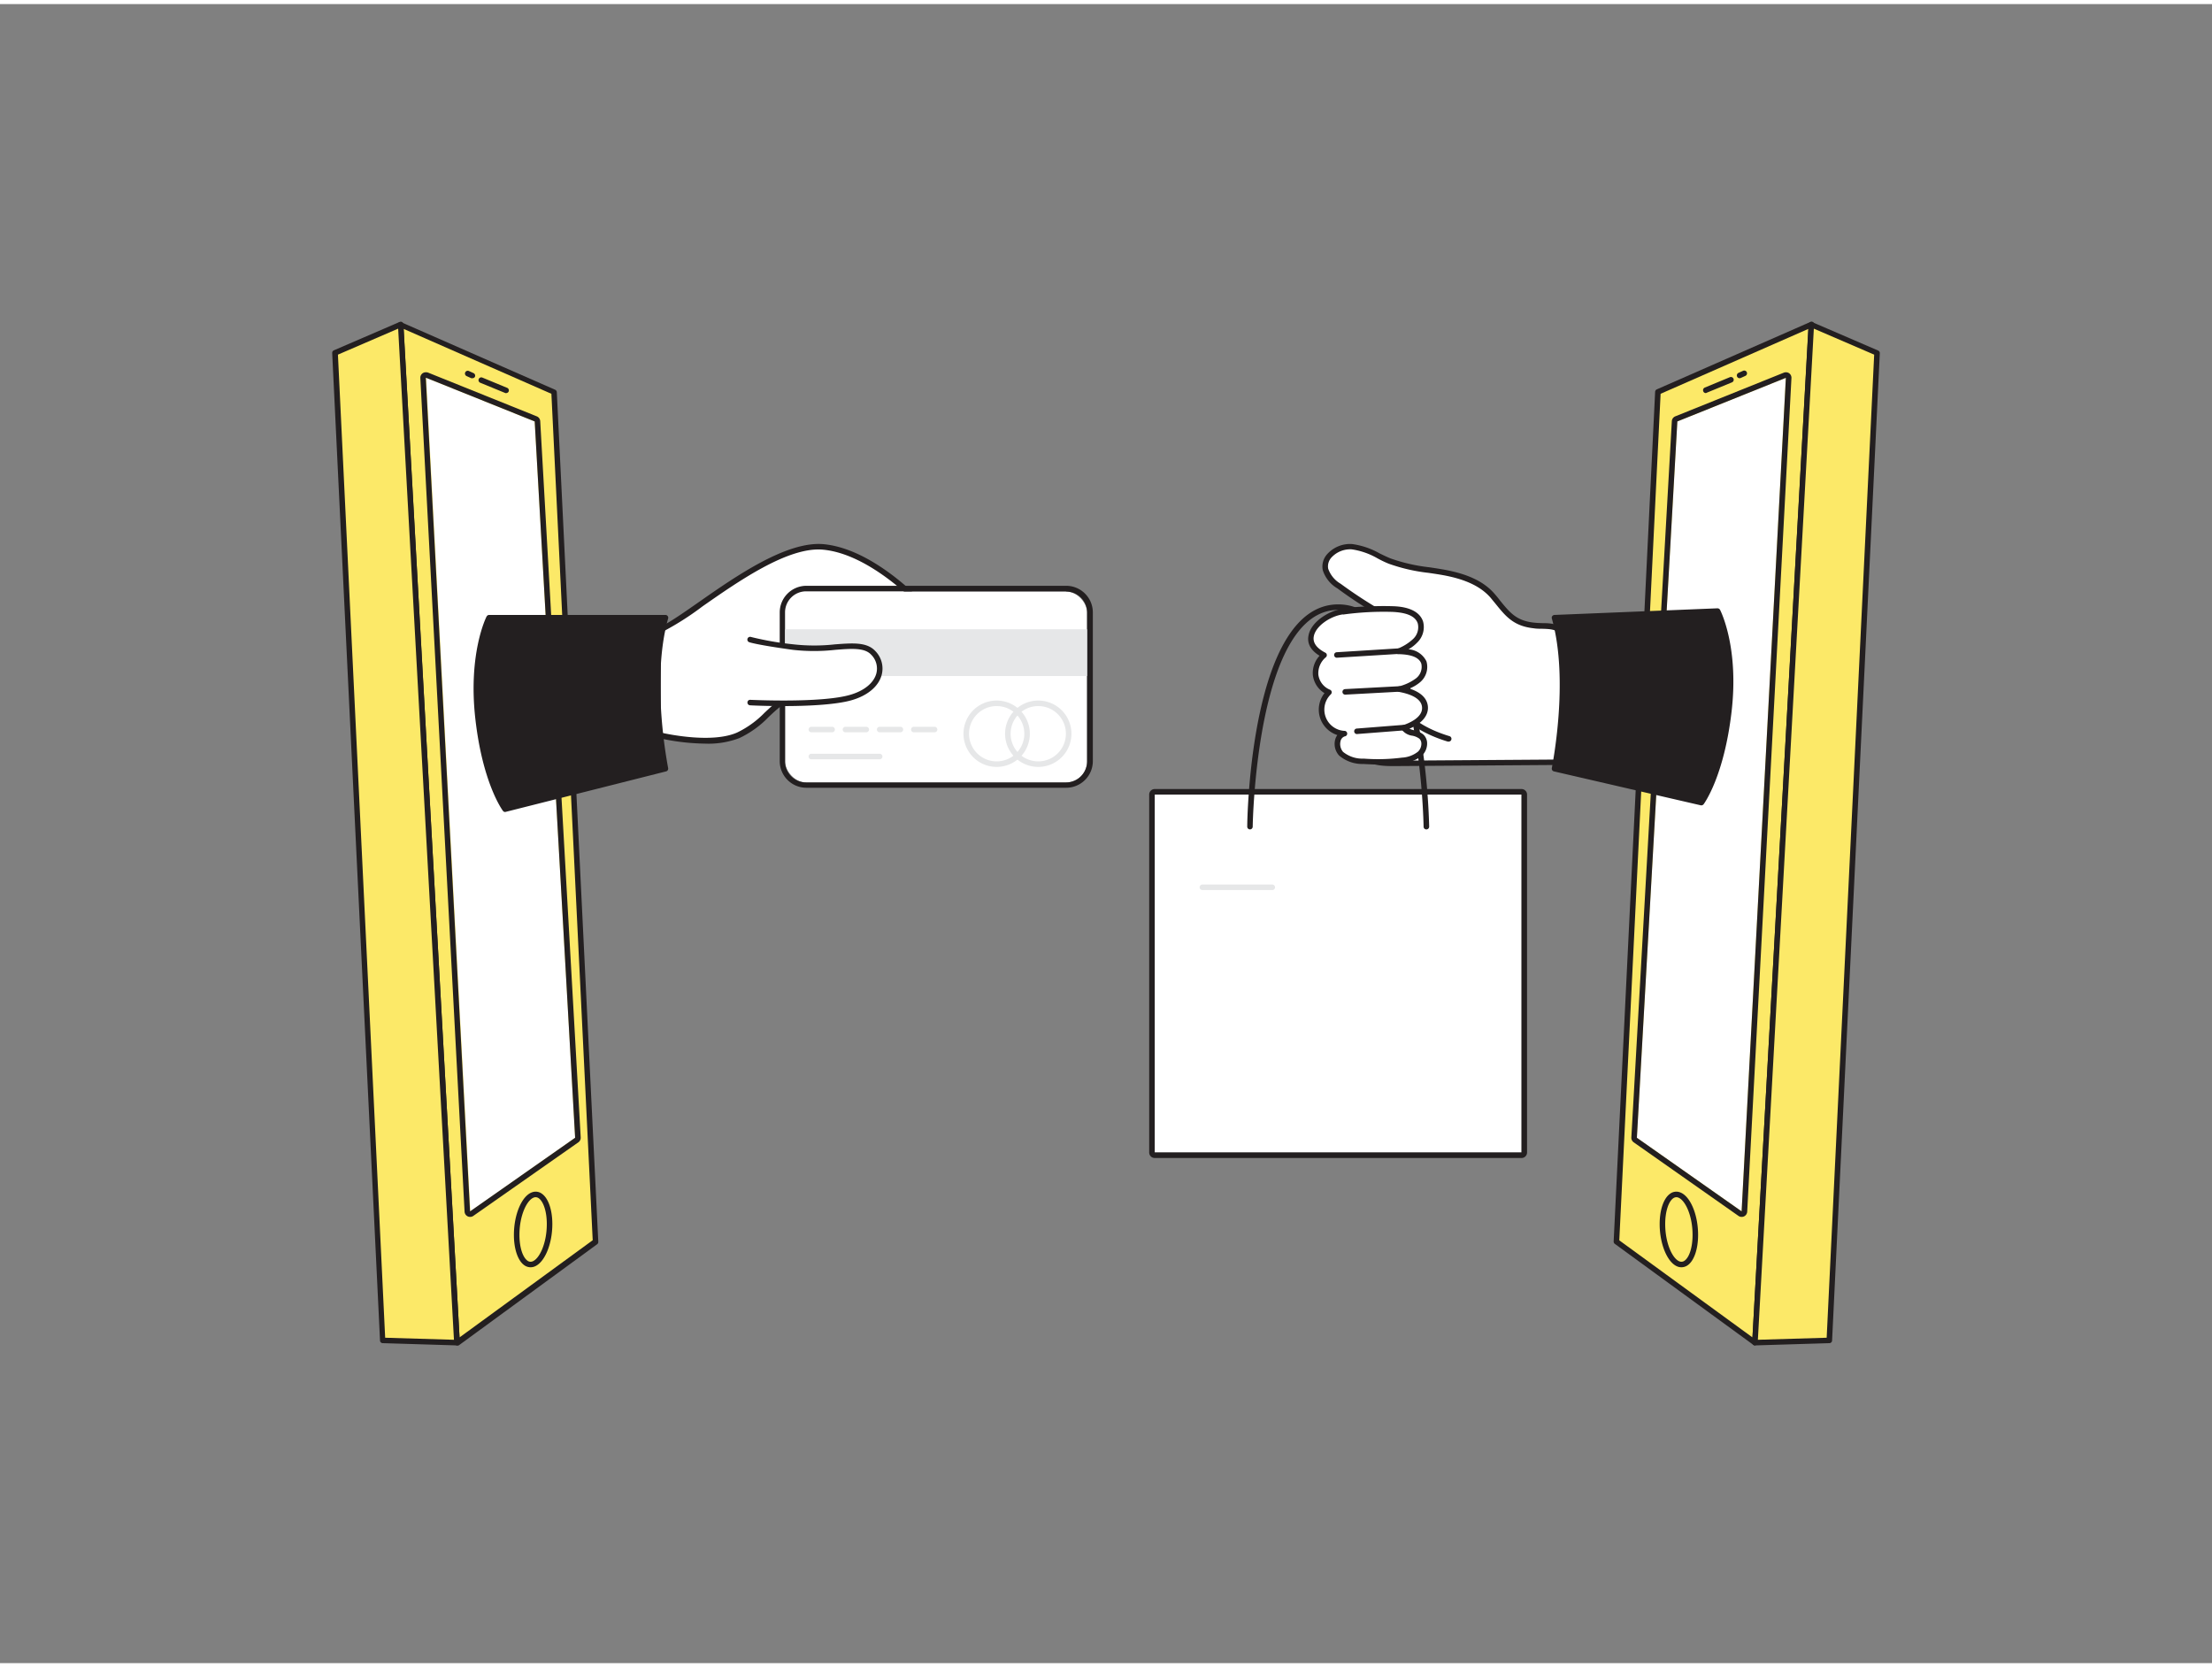 <svg xmlns="http://www.w3.org/2000/svg" viewBox="0 0 400 300" width="406" height="306" class="illustration styles_illustrationTablet__1DWOa"><rect x="0" y="0" width="400" height="300" fill="#808080" stroke="none"/><g id="_557_transaction_flatline" data-name="#557_transaction_flatline"><polygon points="107.69 223.78 82.65 242.05 72.44 57.95 100.19 70.13 107.69 223.78" fill="#fce968"></polygon><path d="M82.65,242.55a.59.59,0,0,1-.22-.05.5.5,0,0,1-.28-.42L71.94,58a.5.5,0,0,1,.21-.44.51.51,0,0,1,.49,0l27.75,12.18a.52.52,0,0,1,.3.44l7.5,153.64a.51.51,0,0,1-.2.43l-25,18.27A.45.45,0,0,1,82.65,242.55ZM73,58.74,83.1,241.1l24.08-17.57L99.71,70.47Z" fill="#231f20"></path><polygon points="82.65 242.05 69.2 241.64 60.57 63.07 72.44 57.95 82.65 242.05" fill="#fce968"></polygon><path d="M82.65,242.55h0l-13.44-.41a.49.49,0,0,1-.49-.47L60.07,63.09a.5.5,0,0,1,.3-.48l11.87-5.12a.5.5,0,0,1,.46,0,.49.49,0,0,1,.24.39L83.15,242a.57.57,0,0,1-.14.38A.51.51,0,0,1,82.65,242.55Zm-13-1.39,12.44.37L72,58.69l-10.89,4.7Z" fill="#231f20"></path><polygon points="77.06 67.58 85.06 218.31 104.01 205 96.69 75.47 77.06 67.58" fill="#fff"></polygon><path d="M77.06,67.58l19.63,7.89L104,205l-19,13.31-8-150.73m0-1a1,1,0,0,0-.58.18,1,1,0,0,0-.41.87l8,150.73a1,1,0,0,0,.56.85,1,1,0,0,0,.44.1,1,1,0,0,0,.58-.18l19-13.31a1,1,0,0,0,.42-.88L97.69,75.42a1,1,0,0,0-.62-.87l-19.63-7.9a1,1,0,0,0-.38-.07Z" fill="#231f20"></path><path d="M95.94,228.42a2,2,0,0,1-1.16-.39c-1.14-.83-1.85-2.92-1.85-5.47,0-3.71,1.45-7.1,3.32-7.71a1.89,1.89,0,0,1,1.77.29c1.15.83,1.86,2.92,1.86,5.46,0,3.72-1.46,7.11-3.32,7.72A2,2,0,0,1,95.94,228.42Zm.92-12.67a.79.79,0,0,0-.3.05c-1.27.42-2.63,3.23-2.63,6.76,0,2.2.56,4,1.44,4.66a.94.94,0,0,0,.88.15c1.27-.42,2.63-3.24,2.63-6.77,0-2.19-.57-4-1.44-4.65A1,1,0,0,0,96.86,215.75Z" fill="#231f20"></path><path d="M91.58,70.34a.41.41,0,0,1-.19,0l-4.55-1.87a.5.5,0,1,1,.39-.93l4.54,1.88A.51.51,0,0,1,92,70,.49.49,0,0,1,91.58,70.34Z" fill="#231f20"></path><path d="M85.43,67.65a.52.52,0,0,1-.21,0l-.84-.38a.5.5,0,1,1,.41-.92l.84.38a.51.51,0,0,1,.25.67A.49.49,0,0,1,85.43,67.65Z" fill="#231f20"></path><path d="M119,132.17s9.3,2.32,14.49.06,6.6-7.16,12.47-7.62S167,123.49,167,123.49l.91-13.54s-9.48-10.89-19.07-11.79S124.27,111.42,119,113.33Z" fill="#fff"></path><path d="M127.49,133.73a40.28,40.28,0,0,1-8.64-1.07.5.5,0,0,1-.38-.49V113.33a.5.5,0,0,1,.33-.47c1.67-.6,4.44-2.54,7.65-4.78,6.67-4.66,15.81-11,22.46-10.42,9.67.91,19,11.51,19.39,12a.48.48,0,0,1,.12.36l-.9,13.54a.51.51,0,0,1-.47.47c-.16,0-15.29.68-21.08,1.12-3.24.25-5,1.89-7,3.79a18,18,0,0,1-5.27,3.79A15.79,15.79,0,0,1,127.49,133.73Zm-8-2c1.78.4,9.4,1.92,13.79,0a17.5,17.5,0,0,0,5-3.61c2.08-1.94,4.05-3.78,7.64-4,5.24-.41,18.1-1,20.66-1.11l.86-12.88c-1.18-1.32-9.93-10.66-18.6-11.47-6.27-.59-15.24,5.67-21.79,10.24a51.49,51.49,0,0,1-7.55,4.77Z" fill="#231f20"></path><path d="M91.35,145.59l29-7.33s-3.27-15.73,0-27.3H88.42s-3.38,6.55-2,18.17S91.35,145.59,91.35,145.59Z" fill="#231f20"></path><path d="M91.35,146.09a.48.48,0,0,1-.4-.2c-.15-.2-3.7-5.09-5-16.71S87.84,111,88,110.73a.52.52,0,0,1,.44-.27h31.9a.51.51,0,0,1,.4.2.5.5,0,0,1,.08.44c-3.2,11.32,0,26.91,0,27.06a.5.5,0,0,1-.37.59l-29,7.32Zm-2.61-34.63c-.59,1.34-3,7.59-1.85,17.61,1.14,9.82,3.94,14.78,4.68,16l28.17-7.13c-.5-2.66-2.76-16.08-.07-26.43Z" fill="#231f20"></path><rect x="141.98" y="106.23" width="54.6" height="34.52" rx="3.81" fill="#fff"></rect><path d="M192.77,106.23a3.8,3.8,0,0,1,3.81,3.81v26.89a3.81,3.81,0,0,1-3.81,3.82h-47a3.82,3.82,0,0,1-3.81-3.82V110a3.81,3.81,0,0,1,3.81-3.81h47m0-1h-47A4.82,4.82,0,0,0,141,110v26.89a4.82,4.82,0,0,0,4.81,4.82h47a4.82,4.82,0,0,0,4.81-4.82V110a4.82,4.82,0,0,0-4.81-4.81Z" fill="#231f20"></path><rect x="141.98" y="113.05" width="54.6" height="8.46" fill="#e6e7e8"></rect><path d="M135.66,126.31s12.76.64,18.16-.91,6.43-5.64,4.07-8.12-7.9-.11-14.44-1-7.79-1.36-7.79-1.36" fill="#fff"></path><path d="M141.73,126.94c-3.27,0-5.86-.12-6.09-.14a.5.5,0,0,1-.48-.52.48.48,0,0,1,.53-.47c.12,0,12.73.62,18-.89,2.56-.73,4.31-2.15,4.78-3.88a3.53,3.53,0,0,0-.95-3.41c-1.2-1.27-3.53-1.09-6.47-.86a34.46,34.46,0,0,1-7.67,0c-6.52-.9-7.84-1.36-7.89-1.38a.5.5,0,1,1,.34-.94,55,55,0,0,0,7.69,1.33,33.67,33.67,0,0,0,7.45,0c3.21-.24,5.74-.44,7.28,1.17a4.52,4.52,0,0,1,1.18,4.37c-.56,2.07-2.55,3.74-5.47,4.57S145.81,126.94,141.73,126.94Z" fill="#231f20"></path><path d="M180.23,137.94a6,6,0,1,1,6-6A6,6,0,0,1,180.23,137.94Zm0-11a5,5,0,1,0,5,5A5,5,0,0,0,180.23,126.94Z" fill="#e6e7e8"></path><path d="M187.75,137.94a6,6,0,1,1,6-6A6,6,0,0,1,187.75,137.94Zm0-11a5,5,0,1,0,5,5A5,5,0,0,0,187.75,126.94Z" fill="#e6e7e8"></path><path d="M150.47,131.68h-3.75a.5.5,0,0,1-.5-.5.5.5,0,0,1,.5-.5h3.75a.5.5,0,0,1,.5.5A.5.5,0,0,1,150.47,131.68Z" fill="#e6e7e8"></path><path d="M156.65,131.68h-3.76a.5.5,0,0,1-.5-.5.51.51,0,0,1,.5-.5h3.76a.51.51,0,0,1,.5.5A.5.5,0,0,1,156.65,131.68Z" fill="#e6e7e8"></path><path d="M162.82,131.68h-3.75a.5.5,0,0,1-.5-.5.5.5,0,0,1,.5-.5h3.75a.5.5,0,0,1,.5.5A.5.5,0,0,1,162.82,131.68Z" fill="#e6e7e8"></path><path d="M169,131.68h-3.75a.5.5,0,0,1-.5-.5.5.5,0,0,1,.5-.5H169a.51.51,0,0,1,.5.5A.5.5,0,0,1,169,131.68Z" fill="#e6e7e8"></path><path d="M159.07,136.56H146.72a.5.5,0,0,1-.5-.5.5.5,0,0,1,.5-.5h12.35a.5.5,0,0,1,.5.5A.5.5,0,0,1,159.07,136.56Z" fill="#e6e7e8"></path><polygon points="292.31 223.78 317.35 242.05 327.56 57.95 299.81 70.13 292.31 223.78" fill="#fce968"></polygon><path d="M317.35,242.55a.45.45,0,0,1-.29-.1L292,224.18a.51.51,0,0,1-.2-.43l7.5-153.64a.52.52,0,0,1,.3-.44l27.75-12.18a.51.51,0,0,1,.49,0,.5.5,0,0,1,.21.44l-10.21,184.1a.5.5,0,0,1-.28.42A.59.59,0,0,1,317.35,242.55Zm-24.53-19L316.9,241.1,327,58.74,300.29,70.47Z" fill="#231f20"></path><polygon points="317.35 242.05 330.8 241.64 339.43 63.07 327.56 57.95 317.35 242.05" fill="#fce968"></polygon><path d="M317.35,242.55a.51.51,0,0,1-.36-.15.57.57,0,0,1-.14-.38l10.21-184.1a.49.49,0,0,1,.24-.39.5.5,0,0,1,.46,0l11.87,5.12a.5.5,0,0,1,.3.48L331.3,241.67a.49.49,0,0,1-.49.47l-13.44.41ZM328,58.69,317.88,241.53l12.44-.37,8.59-177.77Z" fill="#231f20"></path><polygon points="322.94 67.58 314.94 218.31 295.99 205 303.31 75.47 322.94 67.58" fill="#fff"></polygon><path d="M322.94,67.58l-8,150.73L296,205l7.32-129.53,19.63-7.89m0-1a1,1,0,0,0-.38.07l-19.63,7.9a1,1,0,0,0-.62.87L295,204.94a1,1,0,0,0,.42.88l18.95,13.31a1,1,0,0,0,.58.18,1,1,0,0,0,.44-.1,1,1,0,0,0,.56-.85l8-150.73a1,1,0,0,0-.41-.87,1,1,0,0,0-.58-.18Zm0,2Z" fill="#231f20"></path><path d="M304.06,228.42a2,2,0,0,1-.62-.1c-1.86-.61-3.32-4-3.32-7.72,0-2.54.71-4.63,1.86-5.46a1.89,1.89,0,0,1,1.77-.29c1.87.61,3.32,4,3.32,7.71,0,2.55-.71,4.64-1.85,5.47A2,2,0,0,1,304.06,228.42Zm-.92-12.67a1,1,0,0,0-.58.2c-.87.63-1.44,2.46-1.44,4.65,0,3.53,1.36,6.35,2.63,6.77a.94.94,0,0,0,.88-.15c.88-.63,1.44-2.46,1.44-4.66,0-3.53-1.36-6.34-2.63-6.76A.79.79,0,0,0,303.14,215.75Z" fill="#231f20"></path><path d="M308.42,70.34A.49.49,0,0,1,308,70a.51.51,0,0,1,.27-.65l4.54-1.88a.5.5,0,0,1,.39.93l-4.55,1.87A.41.41,0,0,1,308.42,70.34Z" fill="#231f20"></path><path d="M314.57,67.65a.49.49,0,0,1-.45-.29.51.51,0,0,1,.25-.67l.84-.38a.5.5,0,1,1,.41.92l-.84.38A.52.52,0,0,1,314.57,67.65Z" fill="#231f20"></path><rect x="208.81" y="142.94" width="66.33" height="64.72" fill="#fff"></rect><path d="M275.14,142.94v64.72H208.81V142.94h66.33m0-1H208.81a1,1,0,0,0-1,1v64.72a1,1,0,0,0,1,1h66.33a1,1,0,0,0,1-1V142.94a1,1,0,0,0-1-1Z" fill="#231f20"></path><path d="M269.9,107c-2.18-2.53-5.57-3.63-8.85-4.23s-6.68-.81-9.78-2.06c-2.26-.91-4.38-2.37-6.81-2.57s-5.27,1.71-4.79,4.1a5.48,5.48,0,0,0,2.45,3,81.48,81.48,0,0,0,6.83,4.52c-2.1-.34-4.52-.58-6.1.84-1.34,1.21-1.57,3.19-1.61,5a45.65,45.65,0,0,0,2.51,16,8.92,8.92,0,0,0,2.83,4.52c1.66,1.18,3.84,1.21,5.87,1.2l32-.22c1.34,0,.45-21-1.4-23.11-1.67-1.88-3.44-1.37-5.7-1.61C273.4,111.92,272.29,109.77,269.9,107Z" fill="#fff"></path><path d="M251.9,137.79c-1.75,0-3.94-.1-5.61-1.29a9.32,9.32,0,0,1-3-4.76,45.75,45.75,0,0,1-2.54-16.15c0-1.89.29-4,1.77-5.35a5.74,5.74,0,0,1,4.25-1.22c-1.69-1.06-3.34-2.19-4.94-3.37a5.85,5.85,0,0,1-2.64-3.32,3.34,3.34,0,0,1,.87-2.93,5.56,5.56,0,0,1,4.45-1.76,13.9,13.9,0,0,1,4.95,1.68c.66.32,1.33.65,2,.92a31.39,31.39,0,0,0,7,1.6c.9.13,1.79.27,2.69.43,4.33.79,7.24,2.18,9.14,4.4.37.42.71.84,1,1.23,1.78,2.18,2.95,3.61,6.11,3.95.52.06,1,.07,1.49.09,1.6,0,3.12.09,4.53,1.69,1.89,2.12,2.83,20.9,1.71,23.42a.74.74,0,0,1-.67.52l-32,.22ZM246.3,110a4.54,4.54,0,0,0-3.12,1c-1.2,1.09-1.4,3-1.44,4.63a44.91,44.91,0,0,0,2.48,15.8,8.44,8.44,0,0,0,2.66,4.27c1.46,1,3.38,1.13,5.57,1.11h.11l31.71-.22c.83-2,.11-20.39-1.57-22.28-1.14-1.27-2.26-1.3-3.82-1.35-.5,0-1,0-1.57-.09-3.56-.39-5-2.12-6.77-4.31-.32-.39-.66-.8-1-1.22-1.75-2-4.47-3.32-8.56-4.07-.88-.16-1.77-.29-2.66-.42a31.68,31.68,0,0,1-7.21-1.66c-.71-.29-1.41-.63-2.08-1a13.1,13.1,0,0,0-4.59-1.59,4.61,4.61,0,0,0-3.63,1.43,2.37,2.37,0,0,0-.63,2.07,5.07,5.07,0,0,0,2.25,2.72c2.18,1.6,4.47,3.11,6.8,4.49a.5.5,0,0,1-.34.92A17.07,17.07,0,0,0,246.3,110Z" fill="#231f20"></path><path d="M257.93,149.24a.49.49,0,0,1-.5-.49c0-.4-.65-39.2-15.45-39.2s-15.45,38.8-15.45,39.2a.5.5,0,0,1-.5.49h0a.5.5,0,0,1-.49-.51c0-1.64.67-40.18,16.45-40.18,6.68,0,11.48,6.81,14.26,20.24a121.69,121.69,0,0,1,2.19,19.94.5.5,0,0,1-.5.51Z" fill="#231f20"></path><path d="M307.69,144.39l-26.57-6.13s3.27-15.73,0-27.3l29.49-1.2s3.39,6.55,2,18.16S307.69,144.39,307.69,144.39Z" fill="#231f20"></path><path d="M307.69,144.89h-.11L281,138.75a.5.5,0,0,1-.38-.59c0-.15,3.21-15.75,0-27.06a.5.5,0,0,1,.08-.43.52.52,0,0,1,.38-.21l29.49-1.2a.55.55,0,0,1,.47.27c.14.28,3.44,6.82,2.08,18.45s-4.9,16.5-5.05,16.71A.54.54,0,0,1,307.69,144.89Zm-26-7,25.76,5.94c.74-1.15,3.54-6.11,4.69-15.95,1.16-10-1.25-16.23-1.85-17.59l-28.53,1.16C284.46,121.78,282.2,135.19,281.7,137.88Z" fill="#231f20"></path><path d="M261.94,133.36l-.14,0C252.45,130.52,251,125,251,124.77a.5.5,0,0,1,.36-.6.51.51,0,0,1,.61.37s1.39,5.21,10.15,7.84a.5.5,0,0,1,.33.62A.49.49,0,0,1,261.94,133.36Z" fill="#231f20"></path><path d="M242.77,109.86a54.63,54.63,0,0,1,9-.48c2,.05,4.41.54,5,2.44a3.44,3.44,0,0,1-1,3.3,9.57,9.57,0,0,1-3,1.9c1.79,0,4,.34,4.61,2a3.07,3.07,0,0,1-1.09,3.28,9.26,9.26,0,0,1-3.3,1.54c2,.36,4.46,1.2,4.62,3.22s-1.94,3.17-3.78,3.76c.56,1,2.21.8,3.1,1.59a2.2,2.2,0,0,1-.21,3.08,5.49,5.49,0,0,1-3.17,1.22,35.26,35.26,0,0,1-7,.19,6.07,6.07,0,0,1-4.06-1.37c-1-1.06-.89-3.2.51-3.63a4.34,4.34,0,0,1-2.71-7.46,3.94,3.94,0,0,1-2.41-3.14,4.26,4.26,0,0,1,1.54-3.58C234,115,238.89,110.4,242.77,109.86Z" fill="#fff"></path><path d="M249.33,137.5q-1.35,0-2.79-.09a6.45,6.45,0,0,1-4.39-1.53,3.12,3.12,0,0,1-.71-2.87,2.65,2.65,0,0,1,.39-.83,4.83,4.83,0,0,1-2.32-7.58,4.41,4.41,0,0,1-2.1-3.24,4.56,4.56,0,0,1,1.21-3.52c-2-1.22-2.21-2.64-2-3.65.41-2.4,3.56-4.47,6.12-4.82a54.52,54.52,0,0,1,9.12-.49c3,.08,4.92,1.05,5.48,2.78a3.89,3.89,0,0,1-1.07,3.8,6.79,6.79,0,0,1-1.57,1.21,3.91,3.91,0,0,1,3.25,2.19,3.61,3.61,0,0,1-1.23,3.83,7.05,7.05,0,0,1-1.85,1.08c2.57.83,3.25,2.18,3.34,3.26.13,1.62-1.11,3.08-3.34,4a4.35,4.35,0,0,0,.84.28,3.91,3.91,0,0,1,1.65.75,2.19,2.19,0,0,1,.71,1.62,3.05,3.05,0,0,1-.9,2.19,6,6,0,0,1-3.46,1.36A31.56,31.56,0,0,1,249.33,137.5Zm-6.49-27.14c-2.22.3-4.94,2.08-5.27,4-.2,1.12.51,2.11,2.1,2.93a.48.48,0,0,1,.26.38.5.5,0,0,1-.16.43,3.76,3.76,0,0,0-1.37,3.15,3.4,3.4,0,0,0,2.1,2.73.51.51,0,0,1,.31.37.52.52,0,0,1-.15.46,3.85,3.85,0,0,0,2.4,6.61.5.5,0,0,1,.11,1,1.15,1.15,0,0,0-.76.87,2.17,2.17,0,0,0,.46,1.93,5.53,5.53,0,0,0,3.73,1.22,34,34,0,0,0,6.94-.18,5.06,5.06,0,0,0,2.89-1.09,2,2,0,0,0,.6-1.45,1.24,1.24,0,0,0-.37-.89,3.17,3.17,0,0,0-1.25-.53,2.84,2.84,0,0,1-2-1.2.54.54,0,0,1,0-.43.51.51,0,0,1,.31-.28c.85-.28,3.59-1.31,3.43-3.25-.13-1.69-2.36-2.44-4.21-2.77a.49.49,0,0,1-.41-.46.5.5,0,0,1,.35-.51,8.84,8.84,0,0,0,3.13-1.44,2.62,2.62,0,0,0,1-2.72c-.41-1.09-1.77-1.65-4.16-1.69a.49.49,0,0,1-.48-.4.5.5,0,0,1,.28-.56,8.88,8.88,0,0,0,2.89-1.79,2.91,2.91,0,0,0,.84-2.8c-.53-1.64-2.77-2-4.56-2.09a53.55,53.55,0,0,0-8.95.48Zm-.07-.5h0Z" fill="#231f20"></path><path d="M241.75,118.2a.5.5,0,0,1,0-1l11.08-.69a.5.5,0,0,1,.53.47.52.52,0,0,1-.47.53l-11.07.68Z" fill="#231f20"></path><path d="M243.25,124.87a.49.49,0,0,1-.49-.47.5.5,0,0,1,.47-.53l9.79-.52a.49.49,0,0,1,.53.47.5.5,0,0,1-.48.52l-9.79.53Z" fill="#231f20"></path><path d="M245.38,132a.5.5,0,0,1,0-1l8.51-.67a.49.49,0,0,1,.54.46.5.5,0,0,1-.46.54l-8.51.66Z" fill="#231f20"></path><path d="M230.07,160.21H217.43a.5.5,0,0,1-.5-.5.51.51,0,0,1,.5-.5h12.64a.51.51,0,0,1,.5.5A.5.5,0,0,1,230.07,160.21Z" fill="#e6e7e8"></path></g></svg>
